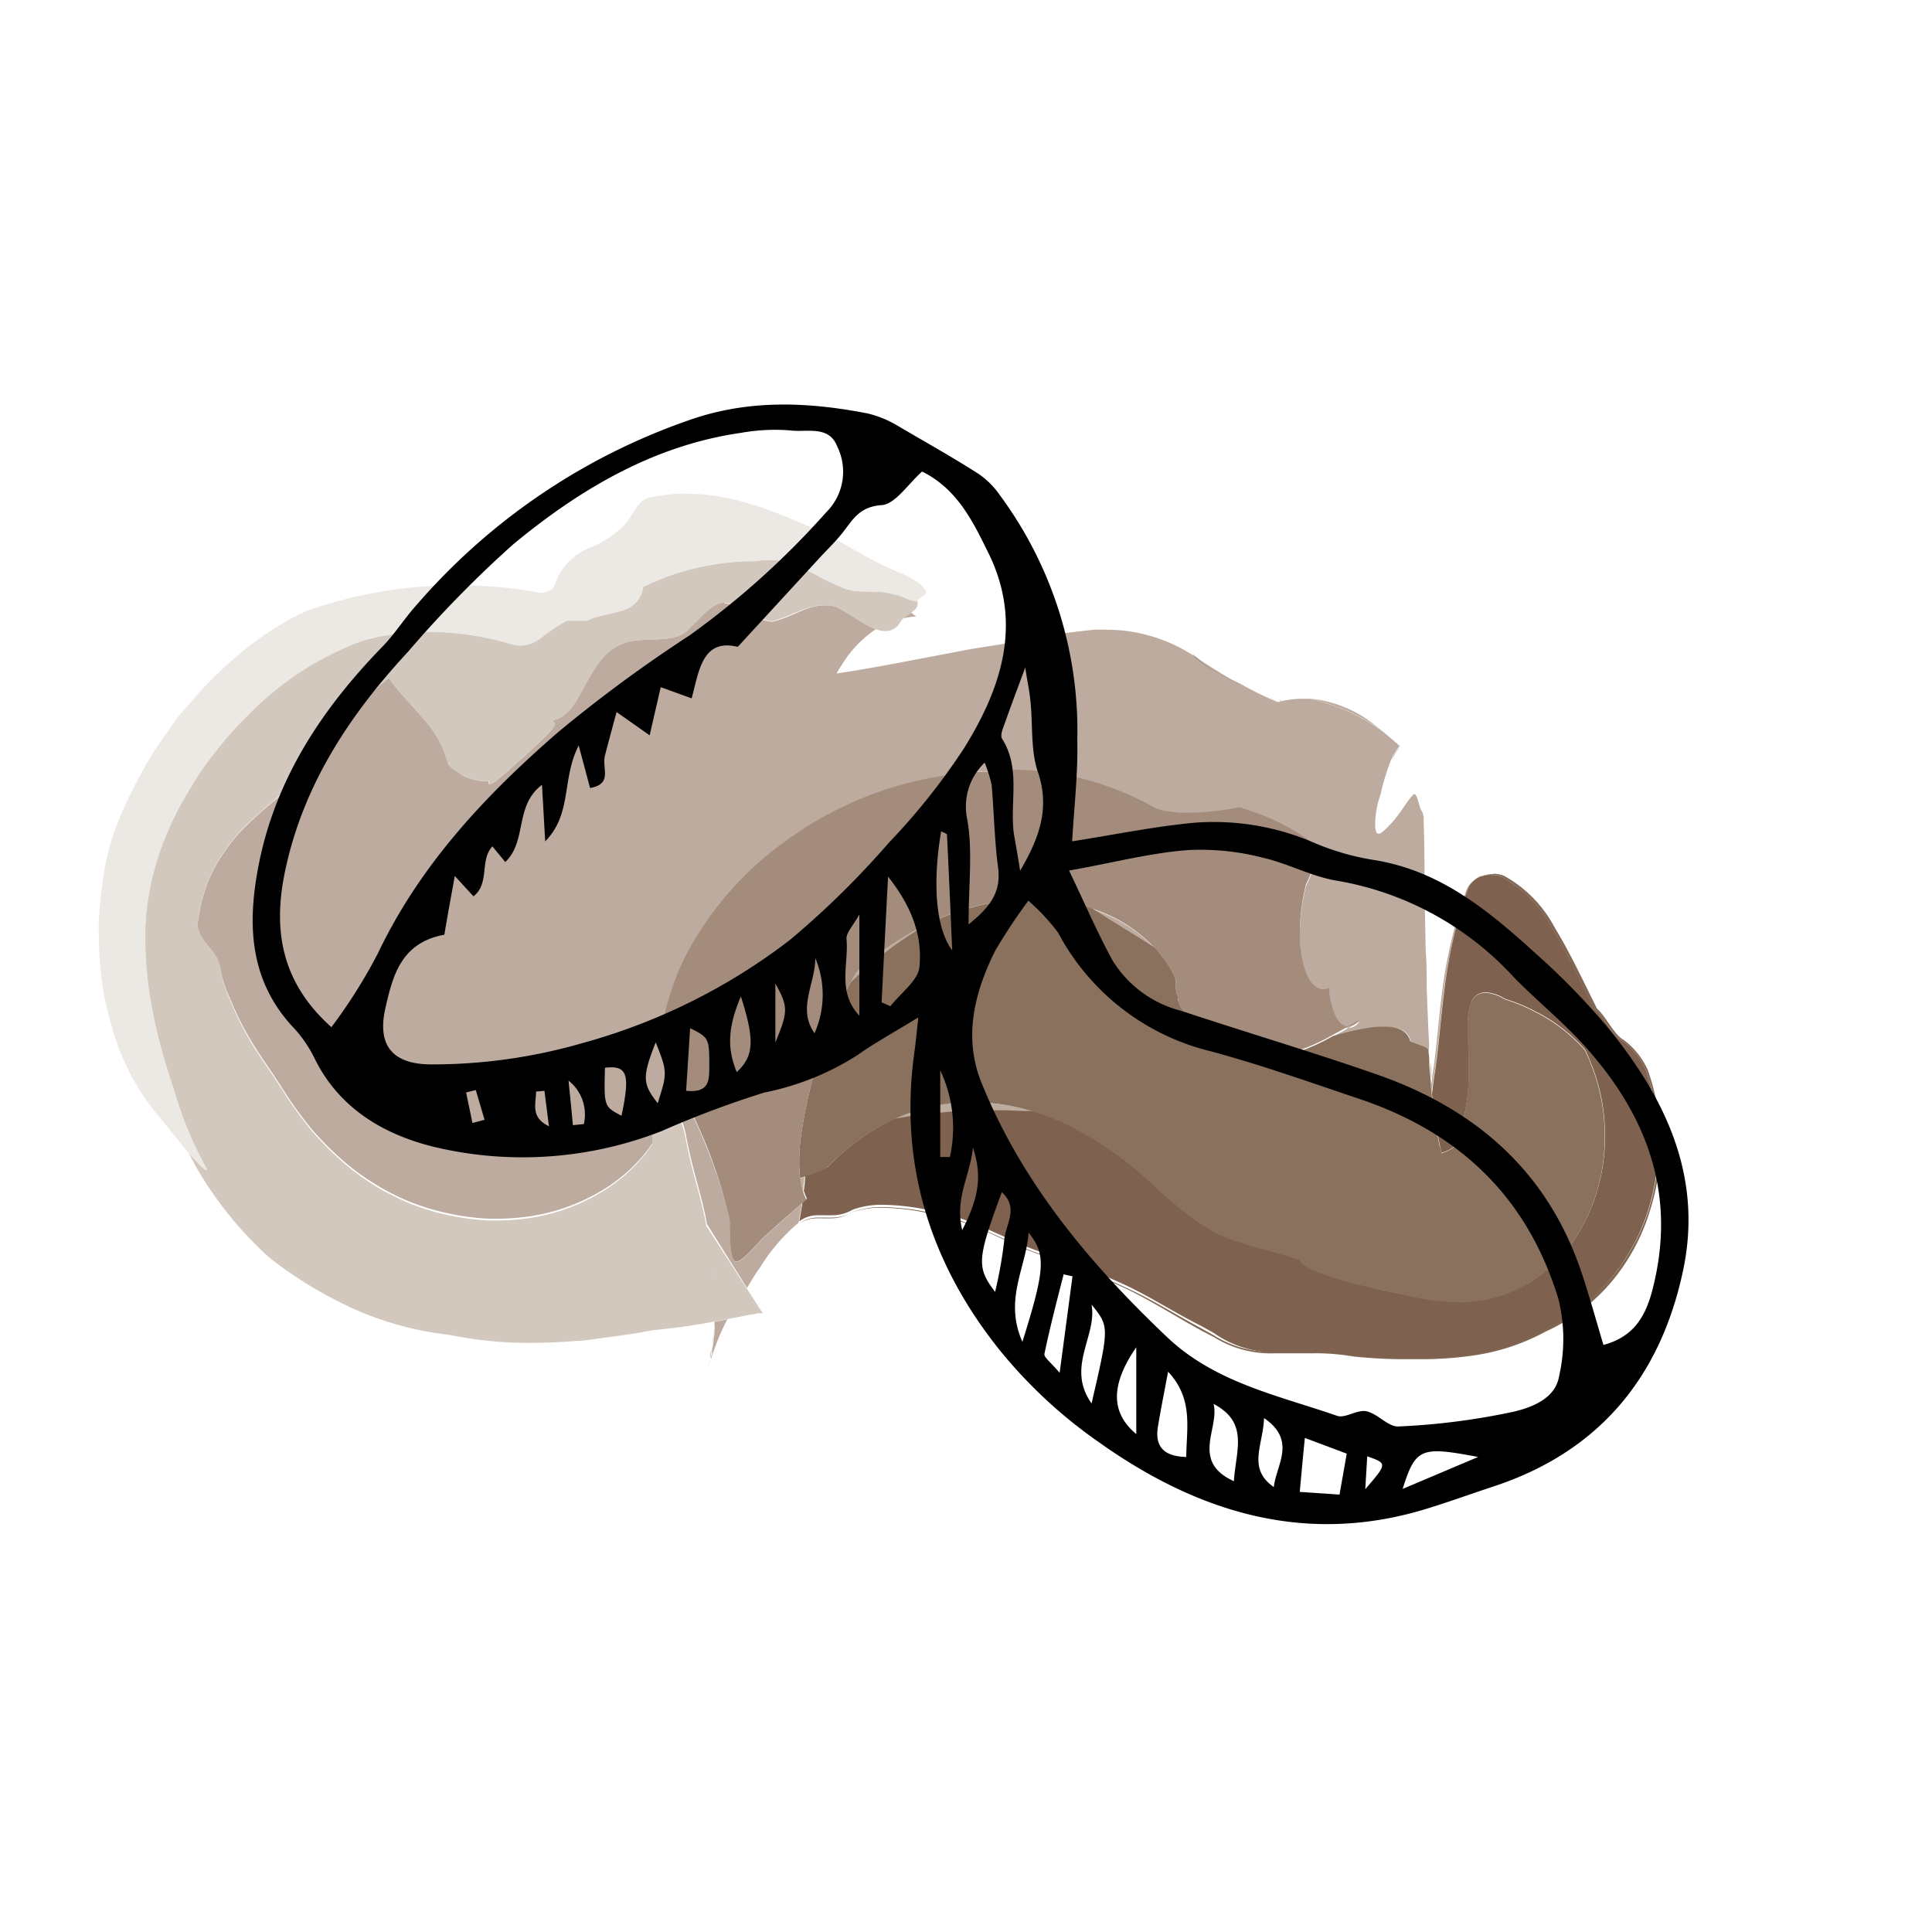 <svg xmlns="http://www.w3.org/2000/svg" viewBox="0 0 150 150"><defs><style>.a{fill:#bcab9e;}.b{fill:#b19d8f;}.c{fill:#816654;}.d{fill:#7e614e;}.e{fill:#89715d;}.f{fill:#a48c7d;}.g{fill:#d2c8be;}.h{fill:#9d8575;}.i{fill:#b29e8f;}.j{fill:#ece8e4;}</style></defs><title>icon</title><path class="a" d="M108.68,57.89h0M56.25,46.79c-1,0-1.76,1.09-2.64,1.9-1.27,1.62-4,.4-5.77,1.53-1.21.66-1.91,2.06-2.6,3.3S44,55.79,42.63,56h.09c.24,0,.34.07.34.19h0c0,.41-1.18,1.44-2.32,2.5-.8.68-1.54,1.43-2.1,1.83a1.4,1.4,0,0,1-.61.36c-.06,0-.1,0-.1-.13h0a.61.61,0,0,1,0-.16.52.52,0,0,1-.33.07A4.78,4.78,0,0,1,36,60.26c-.4-.34-1.15-.7-1.22-1a7.94,7.94,0,0,0-1.9-3.45c-.89-1.07-1.93-2.08-2.69-3.18h0A21.71,21.71,0,0,0,26.84,56l-1.32,1.53c-.45.55-.91,1.1-1.37,1.63A21.83,21.83,0,0,1,21.5,62c-.68.56-1.36,1.14-2,1.75-.33.31-.66.62-1,1s-.6.73-.89,1.13a12.23,12.23,0,0,0-1.48,2.62,14.1,14.1,0,0,0-.8,3.37c.17,1.32,1.5,2,1.75,3.19a9.25,9.25,0,0,0,.75,2.39A23.58,23.58,0,0,0,20,81.61c.25.39.51.78.79,1.18l.43.63c.2.31.41.62.61.94a32.85,32.85,0,0,0,2.24,3.15,24.15,24.15,0,0,0,2,2.09c.39.36.8.72,1.25,1.08s.87.65,1.33.95.91.57,1.39.83,1,.52,1.55.75a18.23,18.23,0,0,0,3.24,1,18.63,18.63,0,0,0,3.16.41h.49a17.12,17.12,0,0,0,2.22-.13,15.16,15.16,0,0,0,6.52-2.37,12.77,12.77,0,0,0,2.73-2.42,10.12,10.12,0,0,0,.74-1,.78.78,0,0,0,0-.14c0-.12,0-.21,0-.33h0c0-.21,0-.42,0-.61h0a6.93,6.93,0,0,1,.1-1.15,4.22,4.22,0,0,1,.42-1.21c.14-.21.27-.34.38-.34l.07,0a4.93,4.93,0,0,1,1,1.47,7,7,0,0,1,.65,2c.35,1.81.73,3.08,1.05,4.31.21.78.38,1.52.53,2.34L58,100c.24-.41.58-1,1-1.58a14.39,14.39,0,0,1,3-3.49c0-.08.12-.58.25-1.46l-1.07.93c-.41.34-.86.75-1.31,1.16l-.67.6-.56.61c-.63.65-1.12,1.18-1.44,1.18a.27.27,0,0,1-.12,0c-.31-.14-.4-1-.43-3.2l-.11-.46c-.08-.31-.19-.75-.33-1.27a35.09,35.09,0,0,0-1.44-4.17c-.34-.82-.7-1.65-1.11-2.53s-.79-1.72-1.16-2.6a10.92,10.92,0,0,1-1-4h0a5,5,0,0,1,.15-1.22s.1-.43.34-1.18a20.85,20.85,0,0,1,1.3-3.09,25.41,25.41,0,0,1,7.46-8.65A28,28,0,0,1,75,60a29.49,29.49,0,0,1,3-.15,22.75,22.75,0,0,1,11.48,2.84,3.46,3.46,0,0,0,1.44.42,9.77,9.77,0,0,0,1.33.08,22.54,22.54,0,0,0,4-.42A18.06,18.06,0,0,1,101,64.94c.28.18.56.38.83.59l.21.16-.08-.08h0l.09.07a.7.7,0,0,1,.15.52h0a7.73,7.73,0,0,1-.81,2.6,16.86,16.86,0,0,0-.47,3.45c0,.15,0,.31,0,.47,0,1.78.49,3.71,1.39,4.1a.87.87,0,0,0,.88,0,6.35,6.35,0,0,0,.42,2c.21.53.61,1,1.07,1,.57-.31.88-.51.88-.51h0a1.15,1.15,0,0,1-.87.51h0l-.52.29-.65.35.28-.08a21.1,21.1,0,0,1,2.73-.6,8.24,8.24,0,0,1,1-.06c1.09,0,1.84.32,2,1.15l.23.09.71.26a1.28,1.28,0,0,1,.37.18l.11.1,0,.06v0h0c0-.22,0-.44,0-.65-.07-1.23-.1-2.12-.18-4.17,0-1,0-2-.08-2.93l-.09-4.56c0-1.84,0-3.67-.07-5.49v-.12h0v0a.51.51,0,0,0,0-.21l-.08-.33a3.07,3.07,0,0,0-.17-.31c-.21-.72-.3-1.14-.49-1.14h0c-.45.35-1,1.44-1.72,2.22-.44.46-.78.82-1,.86h.16a3,3,0,0,0,.41-.22h0l0,0a2.51,2.51,0,0,0,.31-.26l0,0h0a.46.46,0,0,1,.07-.07h0a5.5,5.5,0,0,0,.88-1.37h0a5.5,5.5,0,0,1-.88,1.37h0a.46.46,0,0,0-.07.07h0l0,0a2.51,2.51,0,0,1-.31.26l0,0h0a3,3,0,0,1-.41.22h-.2c-.14,0-.22-.15-.26-.5V64c0-.06,0-.13,0-.21h0a7.27,7.27,0,0,1,.41-2.09A17.86,17.86,0,0,1,108,59l.11-.19,0-.07h0l0,0h0c.17-.29.35-.56.54-.83h0a.43.43,0,0,1,0-.07l0,.06-.53-.47-.74-.62a14.75,14.75,0,0,0-5.76-2.56h-.44a8.08,8.08,0,0,0-1.72.19l-.15.06h0l-.13,0a26.15,26.15,0,0,1-3-1.48,13.46,13.46,0,0,1-3.28-2l-.56-.32a12.39,12.39,0,0,0-6.41-1.81c-.33,0-.68,0-1,0-1,.11-2.09.24-3.13.39l-1.8.28L78.86,50l1.06-.33h0L78.86,50l1.06-.33h0L78.86,50l1.06-.33-1.33.21-3.24.52L72.2,51c-2.48.47-4.87.94-7.26,1.29h0c.13-.22.26-.43.4-.64A8.94,8.94,0,0,1,68,48.85c-1-.37-2.2-1.35-3.11-1.75A2.94,2.94,0,0,0,64,47c-1.41,0-2.62,1-4.11,1.28a6.67,6.67,0,0,1-2.63-1.09,1.67,1.67,0,0,0-1-.35"/><path class="b" d="M107.51,64.38h0a3,3,0,0,1-.41.22h0a3,3,0,0,0,.41-.22h0m-.89-.57c0,.08,0,.15,0,.21h0c0-.06,0-.13,0-.21h0m2.2-1.18h0a5.72,5.72,0,0,1-.88,1.37h0a5.5,5.5,0,0,0,.88-1.37m-.64-3.93,0,0h0l0,0h0M99.5,54.43h0l-.15.06h0l.15-.06h0m2.16-.18h0a14.75,14.75,0,0,1,5.76,2.56h0a14.75,14.75,0,0,0-5.76-2.56h0m-8.8-3.19h0a13.46,13.46,0,0,0,3.28,2h0a13.46,13.46,0,0,1-3.28-2h0M79.92,49.64h0L78.86,50l1.06-.33h0"/><path class="a" d="M70.72,47.57a5.79,5.79,0,0,0-.58.43,7.3,7.3,0,0,1,1-.14,3.58,3.58,0,0,1-.39-.29"/><path class="a" d="M92.86,51.06a13.46,13.46,0,0,0,3.28,2c-1.19-.67-2.23-1.35-3.28-2"/><path class="a" d="M101.66,54.25a14.75,14.75,0,0,1,5.76,2.56l-.75-.57a9.48,9.48,0,0,0-5-2"/><path class="a" d="M99.5,54.43l-.19,0h0l.15-.06"/><polyline class="a" points="108.78 57.8 108.78 57.8 108.78 57.8 108.78 57.8"/><path class="a" d="M108.78,57.8l0,0,0,0h0"/><polyline class="a" points="108.7 57.91 108.7 57.91 108.85 58.04 108.7 57.91"/><path class="a" d="M108.69,57.91c-.19.27-.37.54-.54.83l0,0h0l0,.07c.16-.28.41-.67.54-.87"/><path class="a" d="M107,61.72a7.27,7.27,0,0,0-.41,2.09h0c0,.08,0,.15,0,.21h0a2.44,2.44,0,0,1,0-.26,13.78,13.78,0,0,1,.39-2"/><path class="a" d="M84.64,70.48c.45.27,1,.59,1.54,1l3.49,2.17a11.11,11.11,0,0,0-3.34-2.45,14.17,14.17,0,0,0-1.69-.67M115,68.06a1.77,1.77,0,0,0-1.13,1A37.09,37.09,0,0,0,112,76.72c-.32,2.42-.46,4.73-.8,6.85,0,.26-.07.5-.1.74l.06.61c0-.43.1-.89.18-1.4.34-2.11.48-4.42.8-6.84A36.4,36.4,0,0,1,114,69a1.69,1.69,0,0,1,1-1"/><path class="a" d="M71.66,71.92a24.14,24.14,0,0,0-5.15,3.56s-.19.31-.48.84l.3-.29a30.08,30.08,0,0,1,5.33-4.11"/><path class="a" d="M75.45,85.56a14.41,14.41,0,0,0-2,.13,14.22,14.22,0,0,0-4.12,1.21A43,43,0,0,1,77,86.24h.58c.87,0,1.75,0,2.63.06a16.1,16.1,0,0,0-4.71-.73m35.55-3q0,.65.09,1.2l0-.36-.06-.84"/><path class="a" d="M62.46,91.38l-.33.13a7.63,7.63,0,0,0,.23,1c0-.35.07-.73.1-1.15"/><path class="a" d="M53.33,92.76l.05.07-.05-.07"/><path class="a" d="M55.32,98.19a2.91,2.91,0,0,1,0,.31,7.05,7.05,0,0,1,.09.82c0,.34.06.66.07.94h0a17.65,17.65,0,0,0-.2-2.06"/><path class="a" d="M56.35,102.46l-.85.16c0,.1,0,.2,0,.3V103c0,.06,0,.12,0,.19-.05.62-.13,1.18-.21,1.64l0,.1v0c0,.13,0,.26-.07.37s0,.15,0,.22v0h0l0,.12h0l0-.18a20.83,20.83,0,0,1,1-2.54c.09-.18.18-.35.26-.52"/><path class="a" d="M55.24,104.86l-.12.6,0-.14c0-.11.05-.23.07-.37l0-.09"/><path class="a" d="M55.08,105.64l0,.12v-.12"/><path class="a" d="M55.05,105.76v0l0,.12v0l0-.06v-.06"/><path class="c" d="M115.93,67.87a2.59,2.59,0,0,0-1,.19,2.82,2.82,0,0,1,.86-.14,2,2,0,0,1,.83.16,9.63,9.63,0,0,1,3.89,4c1.13,1.84,2.14,4,3.28,6.24.65.53,1.36,2,2.06,2.39A5.54,5.54,0,0,1,127.75,83a17.26,17.26,0,0,1,1.05,5.84h0a17.68,17.68,0,0,1-.77,5A15.7,15.7,0,0,1,125.28,99a14.52,14.52,0,0,1-5.15,4.08,16.57,16.57,0,0,1-5.68,2,30.08,30.08,0,0,1-3.68.31h-1.45a36.93,36.93,0,0,1-4.21-.22,17.07,17.07,0,0,0-3.06-.23c-.85,0-1.69,0-2.53,0H99.1a8.26,8.26,0,0,1-4.85-1.26l-1-.56c-2-1.07-3.65-2.13-5.52-3a58.65,58.65,0,0,0-7.12-2.81c-1.68-.52-5.47-2.66-7.77-3a18.27,18.27,0,0,0-4.24-.59,6.57,6.57,0,0,0-2.4.38,3.12,3.12,0,0,1-1.59.43,5.12,5.12,0,0,1-.56,0l-.55,0a2.39,2.39,0,0,0-1.36.41l-.09.07h0a2.34,2.34,0,0,1,1.36-.42,4.71,4.71,0,0,1,.53,0c.18,0,.36,0,.55,0a3.1,3.1,0,0,0,1.6-.44,6.65,6.65,0,0,1,2.42-.38,17.9,17.9,0,0,1,4.2.58c.65.16,1.31.33,2,.53l.94.29c.47.24.81.39,1.2.57,1.51.69,2.76,1.28,3.66,1.59a57.08,57.08,0,0,1,7.18,2.85c1.88.93,3.53,2,5.57,3.12l1,.52A8.33,8.33,0,0,0,99,105.07h.42c.84,0,1.67,0,2.53,0a17.21,17.21,0,0,1,3.07.24,37.73,37.73,0,0,0,4.25.22l1.42,0a28.79,28.79,0,0,0,3.64-.28,16.67,16.67,0,0,0,5.68-1.87,14.45,14.45,0,0,0,5.27-4.06A15.65,15.65,0,0,0,128.1,94a17,17,0,0,0-.17-10.93,5.93,5.93,0,0,0-1.88-2.34c-.7-.35-1.41-1.87-2.06-2.42-1.14-2.29-2.15-4.45-3.29-6.3a9.75,9.75,0,0,0-3.91-4,2.09,2.09,0,0,0-.86-.17"/><path class="d" d="M115.81,67.92a2.82,2.82,0,0,0-.86.14,1.69,1.69,0,0,0-1,1,36.4,36.4,0,0,0-1.79,7.65c-.32,2.42-.46,4.73-.8,6.84-.08.51-.14,1-.18,1.4a31.38,31.38,0,0,0,.62,4c0,.2.09.38.13.55a3.15,3.15,0,0,0,1.2-.66,1.3,1.3,0,0,0,.49-.92.54.54,0,0,0-.23-.47h0a8,8,0,0,0,.45-1.63,14.43,14.43,0,0,0,.19-2.55c0-.48,0-1,0-1.49,0-.68-.07-1.36-.07-2h0a5.5,5.5,0,0,1,.23-1.84,1.18,1.18,0,0,1,1.15-.9,3.12,3.12,0,0,1,1.49.5,13.66,13.66,0,0,1,2.41,1,12.67,12.67,0,0,1,3.86,3s.06.15.18.41.3.72.51,1.3a14.94,14.94,0,0,1,.82,4.82v.13h0a14.63,14.63,0,0,1-1.5,6.53,12.31,12.31,0,0,1-2.54,3.46,11,11,0,0,1-4,2.37,10.88,10.88,0,0,1-3.34.5h-.51a15.89,15.89,0,0,1-2.76-.36c-1.64-.32-3.16-.65-4.47-1-2.61-.66-4.35-1.31-4.58-1.91,0,0-.54-.19-1.47-.46s-2.27-.56-3.84-1.14c-2-.67-4-2.35-6-4.17a27.12,27.12,0,0,0-7-4.86,18.68,18.68,0,0,0-2.37-.9c-.88,0-1.76-.06-2.63-.06H77a43,43,0,0,0-7.57.66,17.79,17.79,0,0,0-5.18,3.76l-1.65.68-.09,0c0,.42-.06.8-.1,1.15a4.84,4.84,0,0,0,.24.61h0l-.35.31c-.13.88-.23,1.38-.25,1.46l.09-.07a2.39,2.39,0,0,1,1.36-.41l.55,0a5.12,5.12,0,0,0,.56,0,3.12,3.12,0,0,0,1.59-.43,6.57,6.57,0,0,1,2.4-.38,18.27,18.27,0,0,1,4.24.59c2.3.34,6.09,2.48,7.77,3a58.65,58.65,0,0,1,7.12,2.81c1.87.92,3.52,2,5.52,3l1,.56A8.26,8.26,0,0,0,99.1,105h.42c.84,0,1.68,0,2.53,0a17.07,17.07,0,0,1,3.06.23,36.93,36.93,0,0,0,4.21.22h1.45a30.08,30.08,0,0,0,3.68-.31,16.57,16.57,0,0,0,5.68-2A14.52,14.52,0,0,0,125.28,99,15.7,15.7,0,0,0,128,93.83a17.68,17.68,0,0,0,.77-5A17.26,17.26,0,0,0,127.75,83a5.54,5.54,0,0,0-1.88-2.28c-.7-.35-1.41-1.86-2.06-2.39-1.14-2.26-2.15-4.4-3.28-6.24a9.63,9.63,0,0,0-3.89-4,2,2,0,0,0-.83-.16"/><polyline class="d" points="112.49 90.96 112.51 90.99 112.49 90.96 112.49 90.96"/><path class="e" d="M112.49,91h0l0,0,0,0M80.14,69.8a15.83,15.83,0,0,0-2,.12,19.44,19.44,0,0,0-6.46,2A30.08,30.08,0,0,0,66.33,76l-.3.29c-.17.32-.39.73-.62,1.2a37.31,37.31,0,0,0-3.24,10.81,15,15,0,0,0-.12,1.85,9.51,9.51,0,0,0,.08,1.33l.33-.13.09,0,1.65-.68a17.79,17.79,0,0,1,5.18-3.76,14.22,14.22,0,0,1,4.12-1.21,14.41,14.41,0,0,1,2-.13,16.1,16.1,0,0,1,4.71.73,18.68,18.68,0,0,1,2.37.9,27.12,27.12,0,0,1,7,4.86c2,1.82,4,3.5,6,4.17,1.57.58,2.91.86,3.84,1.14s1.47.46,1.47.46c.23.6,2,1.25,4.58,1.91,1.31.32,2.83.65,4.47,1a15.89,15.89,0,0,0,2.76.36h.51a10.88,10.88,0,0,0,3.34-.5,11,11,0,0,0,4-2.37,12.31,12.31,0,0,0,2.54-3.46,14.63,14.63,0,0,0,1.5-6.53v-.13a14.94,14.94,0,0,0-.82-4.82c-.21-.58-.39-1.06-.51-1.3s-.18-.41-.18-.41a12.67,12.67,0,0,0-3.86-3,13.66,13.66,0,0,0-2.41-1,3.12,3.12,0,0,0-1.49-.5,1.18,1.18,0,0,0-1.15.9,5.5,5.5,0,0,0-.23,1.84c0,.62,0,1.3.07,2,0,.5,0,1,0,1.49h0a14.43,14.43,0,0,1-.19,2.55,8,8,0,0,1-.45,1.63.54.54,0,0,1,.23.47h0a1.3,1.3,0,0,1-.49.92,3.15,3.15,0,0,1-1.2.66c0-.17-.09-.35-.13-.55a31.38,31.38,0,0,1-.62-4l-.06-.61c0-.52-.09-1.08-.13-1.7,0-.32,0-.65-.06-1a1.23,1.23,0,0,0,0-.14h0v0l0-.06-.11-.1a1.28,1.28,0,0,0-.37-.18l-.71-.26-.23-.09c-.2-.83-1-1.15-2-1.15a8.24,8.24,0,0,0-1,.06,21.1,21.1,0,0,0-2.73.6l-.28.08a14.67,14.67,0,0,1-2.85,1.28,6.39,6.39,0,0,1-2,.3,6.87,6.87,0,0,1-1.57-.18A10.62,10.62,0,0,1,94,80.38a7.14,7.14,0,0,1-2.15-1.91,2.65,2.65,0,0,1-.28-.52l-.1-.27,0-.13,0-.09a2.82,2.82,0,0,1-.19-1h0a2,2,0,0,1,0-.42,6.74,6.74,0,0,0-1-1.72,7.64,7.64,0,0,0-.63-.76l-3.49-2.17c-.56-.36-1.09-.68-1.54-1a14.69,14.69,0,0,0-4.5-.68"/><path class="f" d="M77.94,59.89A29.49,29.49,0,0,0,75,60,28,28,0,0,0,60.72,65.5a25.41,25.41,0,0,0-7.46,8.65A20.85,20.85,0,0,0,52,77.24c-.24.75-.34,1.18-.34,1.18a5,5,0,0,0-.15,1.22,10.92,10.92,0,0,0,1,4c.37.88.78,1.75,1.16,2.6s.77,1.71,1.11,2.53A35.09,35.09,0,0,1,56.21,93c.14.52.25,1,.33,1.27l.11.46c0,2.16.12,3.06.43,3.2a.27.27,0,0,0,.12,0c.32,0,.81-.53,1.44-1.18l.56-.61.67-.6c.45-.41.9-.82,1.31-1.16l1.07-.93.35-.31a4.84,4.84,0,0,1-.24-.61,7.82,7.82,0,0,1-.31-2.35h0a15,15,0,0,1,.12-1.85,37.31,37.31,0,0,1,3.24-10.81c.23-.47.45-.88.62-1.2.29-.53.48-.84.48-.84a24.14,24.14,0,0,1,5.15-3.56,19.44,19.44,0,0,1,6.46-2,15.83,15.83,0,0,1,2-.12,14.69,14.69,0,0,1,4.5.68,14.17,14.17,0,0,1,1.69.67,11.11,11.11,0,0,1,3.34,2.45,7.64,7.64,0,0,1,.63.76,6.74,6.74,0,0,1,1,1.72h0a2,2,0,0,0,0,.42,2.82,2.82,0,0,0,.19,1h0l0,.09,0,.13.1.27a2.65,2.65,0,0,0,.28.52A7.14,7.14,0,0,0,94,80.38a10.62,10.62,0,0,0,3.09,1.35,6.87,6.87,0,0,0,1.57.18,6.39,6.39,0,0,0,2-.3,14.67,14.67,0,0,0,2.85-1.28l.65-.35.52-.29c-.46,0-.86-.43-1.07-1a6.35,6.35,0,0,1-.42-2,.87.87,0,0,1-.88,0c-.9-.39-1.38-2.32-1.39-4.1h0c0-.16,0-.32,0-.47a16.86,16.86,0,0,1,.47-3.45,7.73,7.73,0,0,0,.81-2.6.7.7,0,0,0-.15-.52l-.09-.07h0l.08.08-.21-.16c-.27-.21-.55-.41-.83-.59a18.06,18.06,0,0,0-4.78-2.13,22.54,22.54,0,0,1-4,.42,9.77,9.77,0,0,1-1.33-.08,3.46,3.46,0,0,1-1.44-.42,22.75,22.75,0,0,0-11.48-2.84"/><path class="f" d="M105.51,79.18s-.31.2-.88.51h0a1.15,1.15,0,0,0,.87-.51"/><path class="g" d="M55.29,98h0l0,.2a17.65,17.65,0,0,1,.2,2.06v.06h0c0-.37,0-.7-.07-1a7.05,7.05,0,0,0-.09-.82.78.78,0,0,0,0-.16L55.29,98h0m-1.91-5.16-.05-.07h0l.05.07h0M59.7,43.46a4.75,4.75,0,0,0-1,.1,19.67,19.67,0,0,0-8.78,2c-.35,2.24-2.73,1.85-4.18,2.54a1.7,1.7,0,0,1-.61.08H44a12.92,12.92,0,0,0-2,1.33,2.7,2.7,0,0,1-1.59.6,2.36,2.36,0,0,1-.58-.07,23.16,23.16,0,0,0-6.62-1,19,19,0,0,0-5,.67,23.75,23.75,0,0,0-8.92,5.76c-.43.44-.87.88-1.29,1.33s-.83,1-1.23,1.48-.77,1-1.13,1.51-.69,1.08-1,1.6a24.3,24.3,0,0,0-2.46,5.4,20.41,20.41,0,0,0-.91,5.26v.44a28.5,28.5,0,0,0,.4,5.12A42.44,42.44,0,0,0,13,83.08l.85,2.65a27.73,27.73,0,0,0,2.19,5,.45.45,0,0,1,0,.13h0a0,0,0,0,1,0,0,1,1,0,0,1-.34-.25,12.75,12.75,0,0,1-1.07-1.13c.16.31.34.64.53,1a28.75,28.75,0,0,0,5.75,7.16,32.13,32.13,0,0,0,6.6,4,25,25,0,0,0,7.39,2,31.18,31.18,0,0,0,5.71.62h.61c1.27,0,2.57-.07,3.5-.15.58,0,1.22-.12,1.75-.19l1.51-.2,1.41-.21,1.35-.24c1.85-.17,3.41-.42,4.76-.67h0l.85-.16.84-.16,1.16-.23c.2,0,.34-.06.51-.09l.24,0,.12,0h0l-4.38-6.78c-.15-.82-.32-1.56-.53-2.34-.32-1.23-.7-2.5-1.05-4.31a7,7,0,0,0-.65-2,4.93,4.93,0,0,0-1-1.47l-.07,0c-.11,0-.24.13-.38.34a4.22,4.22,0,0,0-.42,1.21,6.93,6.93,0,0,0-.1,1.15c0,.19,0,.4,0,.61h0c0,.12,0,.21,0,.33h0a.78.78,0,0,1,0,.14,10.12,10.12,0,0,1-.74,1,12.77,12.77,0,0,1-2.73,2.42,15.16,15.16,0,0,1-6.52,2.37,17.12,17.12,0,0,1-2.22.13H38a18.63,18.63,0,0,1-3.16-.41,18.23,18.23,0,0,1-3.24-1c-.53-.23-1-.48-1.55-.75s-.94-.54-1.39-.83-.89-.61-1.33-.95-.86-.72-1.25-1.08a24.15,24.15,0,0,1-2-2.09,32.85,32.85,0,0,1-2.24-3.15c-.2-.32-.41-.63-.61-.94l-.43-.63c-.28-.4-.54-.79-.79-1.18a23.58,23.58,0,0,1-2.19-4.22A9.25,9.25,0,0,1,17.09,75c-.25-1.24-1.58-1.87-1.75-3.19h0a14.1,14.1,0,0,1,.8-3.37,12.23,12.23,0,0,1,1.48-2.62c.29-.4.58-.77.89-1.13s.64-.65,1-1c.66-.61,1.34-1.19,2-1.75a21.83,21.83,0,0,0,2.65-2.84c.46-.53.92-1.08,1.37-1.63L26.84,56a21.71,21.71,0,0,1,3.33-3.36h0c.76,1.1,1.8,2.11,2.69,3.18a7.94,7.94,0,0,1,1.9,3.45c.07.31.82.67,1.22,1a4.78,4.78,0,0,0,1.65.38.52.52,0,0,0,.33-.07h0a.61.61,0,0,0,0,.16c0,.09,0,.13.1.13a1.4,1.4,0,0,0,.61-.36c.56-.4,1.3-1.15,2.1-1.83,1.14-1.06,2.32-2.09,2.32-2.5,0-.12-.1-.19-.34-.19h-.09c1.35-.19,1.94-1.22,2.61-2.46s1.39-2.64,2.6-3.3c1.78-1.13,4.5.09,5.77-1.53.88-.81,1.66-1.9,2.64-1.9a1.67,1.67,0,0,1,1,.35,6.67,6.67,0,0,0,2.63,1.09C61.33,47.92,62.54,47,64,47a2.94,2.94,0,0,1,1,.15C66,47.6,67.56,49,68.75,49a1.28,1.28,0,0,0,1.13-.67c.34-.63,1.36-.83,1.36-1.44a.48.48,0,0,0,0-.2h0c-.57,0-1.3-.5-2-.6-1.46-.39-2.64.13-4-.58-1.4-.53-2.69-1.47-4.07-1.89a6.84,6.84,0,0,0-1.38-.15"/><path class="g" d="M55.5,102.62c0,.36,0,.69-.09,1,0-.15,0-.3.05-.45s0-.13,0-.19v-.06c0-.1,0-.2,0-.3"/><path class="g" d="M55.41,103.62c0,.19,0,.38-.07.55,0-.17,0-.35.07-.55"/><path class="g" d="M55.34,104.17a2,2,0,0,1,0,.26c0,.15,0,.29-.06.43l0,.09v0l0-.1c0-.17.06-.39.09-.64"/><path class="g" d="M55.22,105c0,.14,0,.26-.07.37,0-.11.05-.24.07-.37"/><path class="g" d="M55.15,105.32l0,.14,0,.18v0l0-.12v0c0-.07,0-.14,0-.22"/><path class="g" d="M55.07,105.69v0s0,.06,0,.08l0,.06v0l-.07.28v0l0-.08.11-.33v-.1h0"/><polyline class="g" points="54.94 106.2 54.91 106.3 54.91 106.3 54.94 106.2"/><path class="h" d="M92.68,50.81a1,1,0,0,0,.18.25,13.46,13.46,0,0,0,3.28,2l.12.06a14.09,14.09,0,0,1-3.4-2,1,1,0,0,1-.18-.25"/><path class="h" d="M96.26,53.09l2.12,1-2.12-1"/><path class="h" d="M98.41,54.08l.94.41h0l-.9-.4"/><path class="h" d="M107.75,57l.94.69-.94-.69"/><path class="h" d="M108.79,57.78v0h0a.44.44,0,0,0-.08.11h0c-.19.27-.37.54-.54.83h0c.17-.29.35-.56.54-.83h0a.44.44,0,0,1,.08-.11h0v0h0m0,0h0m0,0h0"/><polyline class="h" points="108.8 57.77 108.79 57.78 108.79 57.78 108.8 57.77"/><path class="h" d="M108.18,58.71l0,.07c-.08.17-.3.6-.49,1.08.24-.6.52-1.11.52-1.15"/><path class="i" d="M108.82,62.63a5.5,5.5,0,0,1-.88,1.37h0a5.72,5.72,0,0,0,.88-1.37h0M107,61.72h0a7.27,7.27,0,0,0-.41,2.09h0a7.27,7.27,0,0,1,.41-2.09h0"/><path class="h" d="M108.82,62.63a5.72,5.72,0,0,1-.88,1.37,5.72,5.72,0,0,0,.88-1.37"/><path class="h" d="M106.62,63.81c0,.08,0,.15,0,.21s0,0,0,.07a2.16,2.16,0,0,1,0-.28"/><path class="h" d="M107.94,64a.46.46,0,0,0-.07.07.46.46,0,0,1,.07-.07"/><polyline class="h" points="107.87 64.07 107.87 64.07 107.87 64.07"/><path class="h" d="M107.87,64.07l0,0,0,0"/><path class="h" d="M107.84,64.1a2.51,2.51,0,0,1-.31.26,2.51,2.51,0,0,0,.31-.26"/><path class="h" d="M107.53,64.36l0,0,0,0"/><path class="j" d="M53.38,38.32a13.49,13.49,0,0,0-3,.33c-.87.19-1.24,1.38-1.85,2.06a8,8,0,0,1-2.85,1.86,4.75,4.75,0,0,0-2.61,2.82c-.1.42-.57.59-1.08.64a35.55,35.55,0,0,0-6.44-.59c-.65,0-1.3,0-2,.05a34.36,34.36,0,0,0-8.84,1.65c-2,.52-5.87,2.89-9.31,6.7-.43.48-.85,1-1.26,1.45s-.8,1.06-1.18,1.59-.74,1.06-1.08,1.58-.65,1.11-.94,1.64a31.94,31.94,0,0,0-1.46,2.95c-.38.91-.65,1.66-.82,2.18s-.29,1.07-.41,1.59-.2,1.09-.28,1.62c-.15,1.07-.25,2.11-.3,3.09,0,.29,0,.57,0,.85a29.72,29.72,0,0,0,.38,4.73,28,28,0,0,0,1.23,4.42,18.65,18.65,0,0,0,1.59,3.14,17.08,17.08,0,0,0,1.53,2.08L14.22,89l.41.49a12.75,12.75,0,0,0,1.07,1.13,1,1,0,0,0,.34.25,0,0,0,0,0,0,0,.45.45,0,0,0,0-.13,27.73,27.73,0,0,1-2.19-5L13,83.08a42.44,42.44,0,0,1-1.31-5.45,28.5,28.5,0,0,1-.4-5.12h0v-.44a20.41,20.41,0,0,1,.91-5.26,24.3,24.3,0,0,1,2.46-5.4c.31-.52.64-1.07,1-1.6s.74-1,1.13-1.51.81-1,1.23-1.48.86-.89,1.29-1.33a23.75,23.75,0,0,1,8.92-5.76,19,19,0,0,1,5-.67,23.16,23.16,0,0,1,6.62,1,2.36,2.36,0,0,0,.58.07,2.7,2.7,0,0,0,1.59-.6,12.92,12.92,0,0,1,2-1.33h1.13a1.7,1.7,0,0,0,.61-.08c1.45-.69,3.83-.3,4.18-2.54a19.67,19.67,0,0,1,8.78-2,4.75,4.75,0,0,1,1-.1,6.84,6.84,0,0,1,1.38.15c1.38.42,2.67,1.36,4.07,1.89,1.37.71,2.55.19,4,.58.74.1,1.47.57,2,.6h0c.18-.3.73-.46.73-.73a.31.31,0,0,0-.1-.2c-.36-.6-1.12-.85-1.66-1.19-2.38-.9-4.56-2.43-6.5-3.34-3.54-1.59-6.81-2.9-10.29-2.9"/><path d="M83.24,65.32c3.32-.52,6.37-1.15,9.45-1.44a19.61,19.61,0,0,1,9.47,1.61,19.68,19.68,0,0,0,4.51,1.28c5.13.81,8.9,3.93,12.54,7.24a54.71,54.71,0,0,1,5.53,5.66c4.51,5.49,7.49,11.59,5.94,18.94-1.75,8.3-6.52,14.1-14.73,16.8-1.67.55-3.32,1.15-5,1.67-9.52,3-18,.35-25.75-5.19a37.41,37.41,0,0,1-7.53-7C72.26,98.17,69.76,90.41,71,81.65c.1-.74.17-1.49.3-2.66-1.82,1.12-3.33,1.94-4.73,2.93a21,21,0,0,1-7.21,2.9,75.7,75.7,0,0,0-8,3A29.61,29.61,0,0,1,33.52,89c-3.91-1-7.32-3.07-9.18-7a9.91,9.91,0,0,0-1.71-2.38c-3.31-3.66-3.42-8-2.55-12.45,1.3-6.66,4.88-12.08,9.53-16.88,1-1,1.78-2.27,2.75-3.34A49.29,49.29,0,0,1,54,32.45c4.45-1.44,8.89-1.22,13.36-.35a8.27,8.27,0,0,1,2.41,1C71.84,34.32,74,35.52,76,36.81a6.43,6.43,0,0,1,1.64,1.65,30.74,30.74,0,0,1,6,19C83.7,60,83.41,62.49,83.24,65.32ZM34.5,72.57c-3.37.62-4,3.19-4.57,5.66-.69,3,.59,4.45,3.71,4.41A41.92,41.92,0,0,0,45.17,81,46.62,46.62,0,0,0,61.3,73,67.36,67.36,0,0,0,69,65.44a51,51,0,0,0,5.83-7.32c2.88-4.62,4.57-9.6,2-15-1.23-2.5-2.44-5.13-5.24-6.51-1.12,1-2.09,2.55-3.16,2.61-1.75.12-2.25,1.19-3.06,2.2-.55.69-1.2,1.3-1.79,1.95l-6.3,6.85c-2.74-.66-3,1.82-3.58,4l-2.4-.87c-.3,1.3-.55,2.38-.86,3.74l-2.57-1.81c-.37,1.37-.64,2.37-.9,3.37s.63,2.22-1.16,2.53c-.26-1-.51-1.91-.88-3.3-1.34,2.61-.49,5.3-2.6,7.44-.1-1.65-.16-2.86-.25-4.39-2.16,1.64-1.13,4.35-2.85,6l-1-1.22c-1,1.07-.19,2.88-1.47,3.88l-1.45-1.58C35,69.72,34.75,71.06,34.5,72.57Zm45.34-2.64a43.19,43.19,0,0,0-2.57,3.88c-1.63,3.25-2.48,6.75-1.08,10.22,3.13,7.77,8.39,14.06,14.42,19.78,3.73,3.54,8.6,4.52,13.19,6.11.64.23,1.57-.5,2.28-.35.89.18,1.7,1.23,2.5,1.18a53.27,53.27,0,0,0,9-1.16c1.33-.32,3.17-1,3.46-2.71a12.89,12.89,0,0,0-.06-6.08C118.59,93,113.38,88,105.72,85.38,101.83,84.07,98,82.7,94,81.62a18.29,18.29,0,0,1-11.85-9.21A15.9,15.9,0,0,0,79.84,69.93ZM25.73,79.75A40.92,40.92,0,0,0,29.35,74c3.27-6.87,8.37-12.29,14-17.17a109.74,109.74,0,0,1,10.16-7.48,64.25,64.25,0,0,0,10.65-9.59A4.43,4.43,0,0,0,65,34.66c-.64-1.66-2.36-1.08-3.63-1.24a14.72,14.72,0,0,0-3.8.18C50.75,34.57,45,38,39.86,42.25a87,87,0,0,0-8.17,8.34C27.1,55.54,23.47,61.05,22.1,67.8,21.19,72.28,21.87,76.3,25.73,79.75ZM83,67.59c1.25,2.6,2.21,4.85,3.39,7a8.82,8.82,0,0,0,5.35,3.9c5,1.66,10.1,3.17,15.1,4.91,7.72,2.68,13.38,7.57,16,15.55.6,1.82,1.11,3.66,1.65,5.47,2.2-.59,3.16-2,3.73-4,2-7.35-.15-13.53-5-19-1.76-2-3.83-3.65-5.68-5.54a24.11,24.11,0,0,0-13.67-7.49c-2-.31-3.85-1.35-5.83-1.8A19.27,19.27,0,0,0,92.24,66C89.28,66.22,86.36,67,83,67.59Zm-3.79,0c1.62-2.75,2.27-5,1.37-7.66C80,58.21,80.2,56.25,80,54.4c-.06-.67-.21-1.34-.4-2.57-.67,1.8-1.12,3-1.53,4.16-.15.44-.45,1.07-.27,1.36,1.48,2.34.58,4.95.92,7.41C78.86,65.55,79,66.34,79.2,67.58Zm-4,4.17c1.83-1.45,2.51-2.64,2.28-4.4-.28-2.12-.31-4.28-.5-6.42a10.68,10.68,0,0,0-.54-1.73,4.73,4.73,0,0,0-1.35,4.43C75.53,66.07,75.2,68.65,75.2,71.75Zm-6.75,6.07.67.29c.79-1,2.14-2,2.25-3,.25-2.37-.53-4.66-2.43-7.06C68.76,71.67,68.6,74.74,68.45,77.82Zm32.46,38,3.08.21.56-3.18-3.25-1.22C101.15,113.21,101.05,114.34,100.91,115.86ZM90.69,106.5c-.31,1.64-.58,3-.79,4.27-.26,1.62.54,2.3,2.2,2.35C92.12,110.86,92.67,108.62,90.69,106.5ZM94.22,109c.49,1.87-1.81,4.46,1.58,6C95.94,112.64,97,110.45,94.22,109Zm-6-4.4c-2,2.9-2,5.08,0,6.74Zm-8.85-.39c1.79-5.71,1.85-6.81.49-8.51C79.67,98.47,77.9,100.92,79.41,104.25ZM73.07,64.54c-.68,4-.42,7.55.86,9.25-.14-3.18-.26-6.08-.41-9C73.51,64.72,73.23,64.63,73.07,64.54Zm4.19,35.76a33.66,33.66,0,0,0,.71-4c.07-1.2,1.18-2.51-.19-3.74C75.86,97.76,75.8,98.38,77.26,100.3Zm7.49,1c.44,2.43-2,4.85,0,7.66C86.13,103,86.13,103,84.75,101.29ZM66.72,71c-.46.83-1,1.38-1,1.86.2,2-.76,4.11,1,6ZM53.27,84.69c1.82.18,1.79-.82,1.8-1.86,0-2.17,0-2.28-1.49-3Zm30,14.4-.69-.15c-.51,2-1.06,4.1-1.49,6.17-.06.27.51.67,1.18,1.48ZM73,89.83l.75,0A10.45,10.45,0,0,0,73,83.1Zm25.9,25.62c.17-1.69,1.81-3.6-.76-5.35C98.06,112.25,96.83,114,98.89,115.45ZM63.3,74.39c0,2-1.42,3.9-.06,5.83A7.34,7.34,0,0,0,63.3,74.39Zm45.6,41.21,5.86-2.48C110.3,112.27,109.91,112.42,108.9,115.6Zm-60.64-29c.68-3.23.44-3.9-1.29-3.7C46.89,85.91,46.89,85.91,48.26,86.63Zm26.45,8.9c1.32-2.59,1.54-4.24.83-6.4C75.3,91.37,74.11,93,74.71,95.53ZM57.52,77.36c-1,2.38-1.09,4-.32,5.88C58.53,82,58.62,80.78,57.52,77.36Zm-6.61,3.57c-1.09,2.74-1,3.24.15,4.72C51.82,83.32,51.82,83.2,50.91,80.93Zm9.29,0c1-2.4,1-2.78,0-4.56ZM44.48,87.36l.85-.09a3.34,3.34,0,0,0-1.19-3.37C44.26,85.05,44.37,86.21,44.48,87.36ZM106,115.62c1.72-2,1.72-2,.15-2.55ZM42.27,84.69l-.65.06c0,.93-.46,2,1,2.69Zm-5.59,2.5.94-.25-.68-2.31-.75.19C36.35,85.61,36.52,86.4,36.68,87.19Z"/></svg>